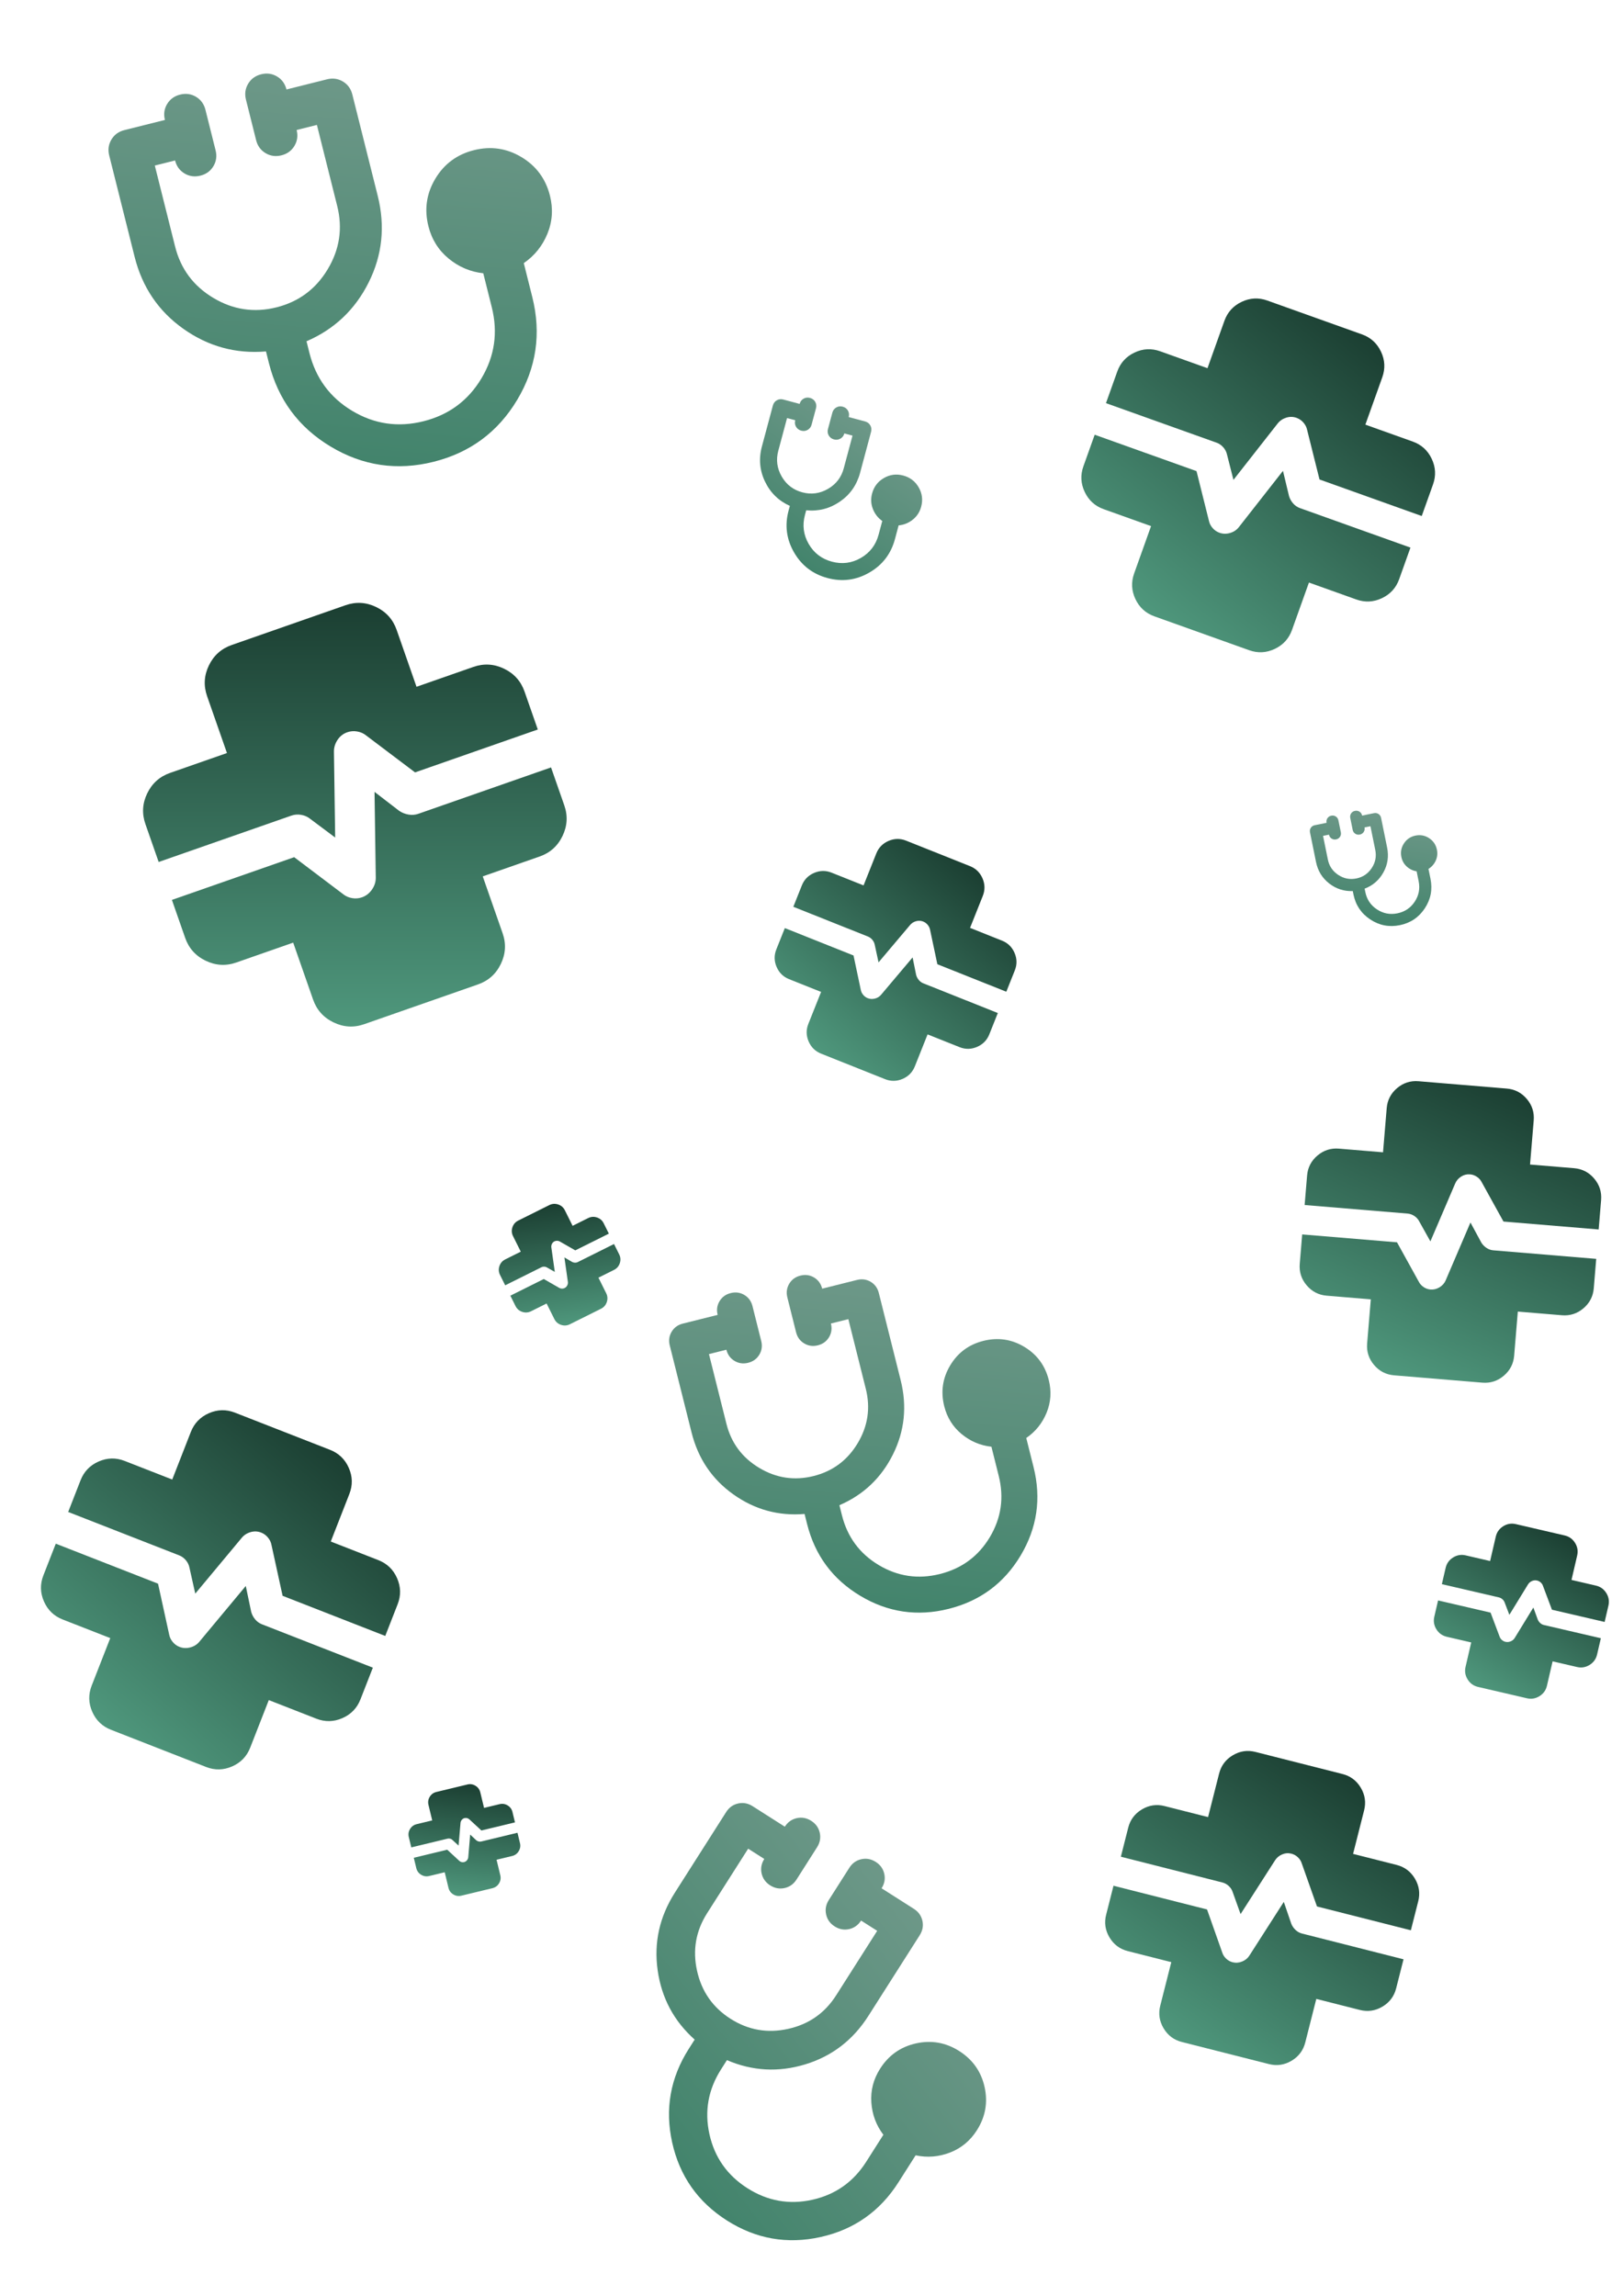 <svg width="852" height="1205" viewBox="0 0 852 1205" fill="none" xmlns="http://www.w3.org/2000/svg">
<g filter="url(#filter0_d_145_48)">
<path d="M191.196 533.549C185.723 535.461 180.357 535.149 175.098 532.614C169.838 530.078 166.252 526.073 164.34 520.6L153.91 490.746L124.056 501.177C118.582 503.089 113.216 502.777 107.957 500.242C102.697 497.706 99.112 493.701 97.199 488.228L90.246 468.325L154.431 445.9L180.215 465.365C181.507 466.402 183.045 467.074 184.828 467.382C186.61 467.69 188.33 467.554 189.989 466.974C192.145 466.221 193.904 464.862 195.264 462.898C196.625 460.934 197.29 458.841 197.258 456.618L196.611 411.622L209.589 421.603C211.048 422.582 212.668 423.226 214.451 423.534C216.233 423.841 217.954 423.706 219.612 423.126L289.271 398.788L296.225 418.69C298.137 424.164 297.826 429.53 295.29 434.789C292.754 440.049 288.749 443.635 283.276 445.547L253.422 455.977L263.853 485.831C265.765 491.304 265.453 496.671 262.918 501.93C260.382 507.189 256.377 510.775 250.904 512.688L191.196 533.549ZM175.953 435.589L162.725 425.694C161.432 424.657 159.895 423.985 158.112 423.677C156.33 423.369 154.609 423.505 152.951 424.085L83.292 448.423L76.338 428.52C74.426 423.047 74.738 417.681 77.273 412.421C79.809 407.162 83.814 403.576 89.287 401.664L119.141 391.233L108.71 361.38C106.798 355.906 107.11 350.54 109.645 345.281C112.181 340.021 116.186 336.436 121.659 334.523L181.367 313.662C186.84 311.75 192.206 312.061 197.465 314.597C202.725 317.133 206.311 321.138 208.223 326.611L218.654 356.465L248.507 346.034C253.981 344.122 259.347 344.433 264.606 346.969C269.866 349.505 273.451 353.51 275.364 358.983L282.317 378.885L217.883 401.398L192.1 381.933C190.807 380.896 189.269 380.224 187.487 379.916C185.704 379.608 183.984 379.744 182.325 380.323C180.169 381.077 178.452 382.421 177.174 384.356C175.896 386.292 175.273 388.37 175.305 390.592L175.953 435.589Z" fill="url(#paint0_linear_145_48)"/>
</g>
<g filter="url(#filter1_df_145_48)">
<path d="M431.07 549.027C427.996 547.801 425.8 545.656 424.484 542.594C423.168 539.531 423.122 536.462 424.348 533.388L431.036 516.617L414.265 509.93C411.191 508.704 408.995 506.559 407.679 503.497C406.362 500.434 406.317 497.365 407.543 494.291L412.002 483.11L448.059 497.489L451.877 515.533C452.046 516.464 452.457 517.33 453.11 518.13C453.762 518.931 454.555 519.516 455.486 519.888C456.697 520.371 457.964 520.444 459.286 520.107C460.608 519.771 461.679 519.118 462.497 518.148L479.072 498.517L480.926 507.679C481.188 508.648 481.645 509.532 482.298 510.332C482.951 511.132 483.743 511.718 484.674 512.09L523.806 527.694L519.348 538.874C518.122 541.949 515.977 544.145 512.915 545.461C509.852 546.777 506.783 546.823 503.709 545.597L486.938 538.909L480.251 555.68C479.025 558.754 476.88 560.95 473.818 562.266C470.755 563.583 467.686 563.628 464.612 562.402L431.07 549.027ZM461.194 501.107L459.2 491.889C459.032 490.958 458.621 490.092 457.968 489.292C457.315 488.492 456.523 487.906 455.592 487.534L416.46 471.93L420.918 460.749C422.144 457.675 424.289 455.479 427.351 454.163C430.414 452.846 433.483 452.801 436.557 454.027L453.328 460.715L460.015 443.944C461.241 440.87 463.386 438.674 466.448 437.358C469.511 436.041 472.58 435.996 475.654 437.222L509.196 450.597C512.27 451.823 514.466 453.968 515.782 457.03C517.098 460.093 517.144 463.161 515.918 466.236L509.23 483.007L526.001 489.694C529.075 490.92 531.271 493.065 532.587 496.127C533.904 499.19 533.949 502.259 532.723 505.333L528.264 516.514L492.068 502.08L488.249 484.035C488.08 483.104 487.669 482.238 487.017 481.438C486.364 480.638 485.572 480.052 484.64 479.68C483.429 479.197 482.185 479.133 480.91 479.489C479.634 479.844 478.587 480.506 477.769 481.476L461.194 501.107Z" fill="url(#paint1_linear_145_48)"/>
</g>
<g filter="url(#filter2_df_145_48)">
<path d="M299.165 691.044C297.668 691.79 296.122 691.896 294.525 691.361C292.928 690.827 291.757 689.811 291.011 688.315L286.943 680.152L278.781 684.22C277.284 684.966 275.738 685.071 274.141 684.537C272.544 684.002 271.373 682.986 270.627 681.49L267.915 676.048L285.465 667.302L293.548 671.936C293.956 672.185 294.42 672.322 294.941 672.345C295.462 672.369 295.949 672.267 296.403 672.041C296.992 671.747 297.446 671.295 297.764 670.683C298.082 670.072 298.196 669.449 298.107 668.815L296.288 655.965L300.364 658.349C300.816 658.576 301.303 658.702 301.825 658.725C302.346 658.748 302.833 658.647 303.287 658.421L322.332 648.929L325.044 654.371C325.79 655.868 325.896 657.414 325.361 659.011C324.827 660.608 323.811 661.779 322.315 662.525L314.152 666.593L318.22 674.755C318.966 676.252 319.071 677.798 318.537 679.395C318.002 680.992 316.986 682.163 315.49 682.909L299.165 691.044ZM291.248 663.571L287.104 661.221C286.697 660.971 286.233 660.834 285.711 660.811C285.19 660.788 284.703 660.889 284.249 661.115L265.204 670.607L262.492 665.165C261.746 663.668 261.64 662.122 262.175 660.525C262.709 658.928 263.725 657.757 265.221 657.011L273.384 652.943L269.316 644.781C268.57 643.284 268.465 641.738 268.999 640.141C269.534 638.544 270.55 637.373 272.046 636.627L288.371 628.492C289.868 627.746 291.414 627.64 293.011 628.175C294.608 628.709 295.779 629.725 296.525 631.221L300.593 639.384L308.755 635.316C310.252 634.57 311.798 634.465 313.395 634.999C314.992 635.534 316.163 636.549 316.909 638.046L319.621 643.488L302.003 652.267L293.92 647.634C293.512 647.385 293.048 647.248 292.527 647.225C292.006 647.201 291.519 647.303 291.065 647.529C290.476 647.822 290.033 648.269 289.738 648.869C289.442 649.469 289.34 650.087 289.429 650.721L291.248 663.571Z" fill="url(#paint2_linear_145_48)"/>
</g>
<g filter="url(#filter3_df_145_48)">
<path d="M242.181 990.965C240.685 991.326 239.275 991.102 237.952 990.293C236.629 989.484 235.786 988.332 235.425 986.835L233.456 978.67L225.291 980.64C223.794 981.001 222.385 980.777 221.061 979.969C219.738 979.16 218.896 978.007 218.535 976.51L217.222 971.067L234.776 966.833L241.076 972.656C241.391 972.964 241.779 973.183 242.242 973.311C242.705 973.439 243.163 973.449 243.617 973.339C244.207 973.197 244.707 972.884 245.119 972.401C245.53 971.918 245.761 971.382 245.811 970.794L246.826 958.886L249.993 961.866C250.352 962.163 250.764 962.375 251.226 962.504C251.689 962.632 252.148 962.642 252.601 962.532L271.652 957.936L272.965 963.379C273.326 964.876 273.102 966.286 272.293 967.609C271.484 968.932 270.332 969.774 268.835 970.135L260.67 972.105L262.64 980.269C263.001 981.766 262.777 983.176 261.969 984.499C261.16 985.822 260.007 986.664 258.51 987.025L242.181 990.965ZM240.735 964.675L237.5 961.712C237.186 961.403 236.797 961.185 236.334 961.057C235.871 960.929 235.413 960.919 234.959 961.029L215.909 965.624L214.596 960.181C214.235 958.685 214.459 957.275 215.267 955.952C216.076 954.629 217.229 953.787 218.726 953.425L226.89 951.456L224.92 943.291C224.559 941.795 224.783 940.385 225.592 939.062C226.401 937.738 227.553 936.896 229.05 936.535L245.379 932.596C246.876 932.235 248.286 932.459 249.609 933.267C250.932 934.076 251.774 935.229 252.135 936.726L254.105 944.89L262.269 942.92C263.766 942.559 265.176 942.783 266.499 943.592C267.822 944.401 268.664 945.554 269.025 947.05L270.338 952.493L252.717 956.744L246.416 950.921C246.102 950.613 245.713 950.394 245.25 950.266C244.787 950.138 244.329 950.128 243.876 950.238C243.286 950.38 242.797 950.69 242.408 951.168C242.019 951.646 241.8 952.179 241.75 952.767L240.735 964.675Z" fill="url(#paint3_linear_145_48)"/>
</g>
<g filter="url(#filter4_df_145_48)">
<path d="M775.908 881.393C773.558 880.848 771.74 879.544 770.455 877.482C769.171 875.42 768.801 873.214 769.346 870.865L772.322 858.047L759.504 855.071C757.154 854.526 755.337 853.222 754.052 851.16C752.767 849.099 752.397 846.893 752.943 844.543L754.927 835.998L782.484 842.395L787.218 854.976C787.442 855.629 787.833 856.207 788.392 856.712C788.95 857.217 789.585 857.552 790.297 857.717C791.223 857.932 792.143 857.846 793.059 857.458C793.974 857.07 794.674 856.482 795.157 855.693L804.942 839.729L807.284 846.126C807.579 846.795 808.006 847.382 808.564 847.887C809.122 848.391 809.757 848.726 810.469 848.892L840.377 855.835L838.393 864.38C837.848 866.73 836.544 868.547 834.482 869.832C832.42 871.117 830.215 871.487 827.865 870.941L815.047 867.966L812.072 880.783C811.526 883.133 810.222 884.95 808.16 886.235C806.099 887.52 803.893 887.89 801.543 887.344L775.908 881.393ZM792.346 843.559L789.896 837.137C789.673 836.484 789.282 835.906 788.723 835.401C788.165 834.896 787.53 834.561 786.818 834.396L756.91 827.453L758.894 818.908C759.44 816.558 760.743 814.74 762.805 813.455C764.867 812.17 767.073 811.801 769.423 812.346L782.24 815.322L785.216 802.504C785.761 800.154 787.065 798.337 789.127 797.052C791.189 795.767 793.395 795.397 795.745 795.943L821.38 801.894C823.73 802.44 825.547 803.743 826.832 805.805C828.117 807.867 828.487 810.073 827.941 812.423L824.966 825.24L837.783 828.216C840.133 828.761 841.95 830.065 843.235 832.127C844.52 834.189 844.89 836.395 844.344 838.745L842.361 847.29L814.696 840.867L809.962 828.286C809.738 827.634 809.347 827.055 808.789 826.551C808.231 826.046 807.596 825.711 806.884 825.545C805.958 825.331 805.055 825.421 804.175 825.817C803.295 826.213 802.614 826.806 802.13 827.594L792.346 843.559Z" fill="url(#paint4_linear_145_48)"/>
</g>
<g filter="url(#filter5_d_145_48)">
<path d="M731.836 716.844C727.591 716.491 724.083 714.678 721.312 711.403C718.54 708.129 717.331 704.37 717.684 700.125L719.609 676.973L696.457 675.047C692.212 674.694 688.704 672.881 685.933 669.607C683.161 666.333 681.952 662.573 682.305 658.329L683.589 642.893L733.367 647.033L744.85 667.804C745.408 668.886 746.239 669.797 747.343 670.537C748.447 671.276 749.642 671.699 750.929 671.806C752.601 671.945 754.187 671.559 755.687 670.648C757.188 669.736 758.26 668.53 758.902 667.03L771.92 636.64L777.646 647.218C778.332 648.311 779.227 649.228 780.332 649.967C781.436 650.707 782.631 651.13 783.917 651.237L837.94 655.729L836.657 671.164C836.304 675.409 834.49 678.917 831.216 681.688C827.942 684.46 824.183 685.669 819.938 685.316L796.785 683.391L794.86 706.543C794.507 710.788 792.693 714.296 789.419 717.067C786.145 719.839 782.386 721.048 778.141 720.695L731.836 716.844ZM750.892 646.548L744.974 635.953C744.416 634.871 743.585 633.96 742.481 633.22C741.377 632.481 740.182 632.058 738.895 631.951L684.872 627.458L686.156 612.023C686.509 607.778 688.322 604.27 691.596 601.499C694.871 598.728 698.63 597.518 702.875 597.871L726.027 599.797L727.953 576.644C728.306 572.399 730.119 568.891 733.393 566.12C736.667 563.349 740.427 562.14 744.671 562.493L790.977 566.343C795.222 566.696 798.73 568.51 801.501 571.784C804.272 575.058 805.482 578.817 805.129 583.062L803.203 606.215L826.356 608.14C830.601 608.493 834.109 610.307 836.88 613.581C839.651 616.855 840.86 620.614 840.507 624.859L839.224 640.294L789.253 636.138L777.769 615.368C777.212 614.285 776.381 613.374 775.277 612.635C774.173 611.895 772.977 611.472 771.691 611.365C770.019 611.226 768.465 611.615 767.029 612.532C765.592 613.448 764.553 614.657 763.91 616.158L750.892 646.548Z" fill="url(#paint5_linear_145_48)"/>
</g>
<g filter="url(#filter6_d_145_48)">
<path d="M58.257 902.886C53.68 901.097 50.399 897.935 48.413 893.401C46.428 888.867 46.33 884.311 48.12 879.734L57.881 854.766L32.913 845.005C28.336 843.216 25.055 840.054 23.069 835.52C21.084 830.986 20.986 826.431 22.776 821.853L29.283 805.208L82.963 826.194L88.814 852.948C89.074 854.329 89.692 855.61 90.67 856.791C91.647 857.973 92.829 858.835 94.216 859.377C96.019 860.082 97.901 860.178 99.86 859.665C101.82 859.152 103.403 858.171 104.608 856.724L129.021 827.41L131.865 840.995C132.264 842.43 132.951 843.738 133.929 844.92C134.906 846.101 136.088 846.963 137.475 847.506L195.733 870.281L189.225 886.926C187.436 891.504 184.274 894.785 179.74 896.77C175.206 898.755 170.65 898.853 166.073 897.064L141.106 887.303L131.345 912.27C129.555 916.848 126.393 920.129 121.859 922.114C117.325 924.1 112.77 924.198 108.192 922.408L58.257 902.886ZM102.502 831.434L99.45 817.768C99.19 816.387 98.571 815.106 97.594 813.925C96.617 812.743 95.435 811.881 94.048 811.339L35.79 788.563L42.297 771.918C44.087 767.341 47.249 764.06 51.783 762.074C56.317 760.089 60.872 759.991 65.45 761.781L90.417 771.542L100.178 746.574C101.968 741.997 105.129 738.715 109.663 736.73C114.197 734.745 118.753 734.647 123.33 736.436L173.265 755.958C177.843 757.748 181.124 760.91 183.109 765.444C185.095 769.978 185.192 774.533 183.403 779.111L173.642 804.078L198.609 813.839C203.187 815.629 206.468 818.79 208.453 823.324C210.439 827.858 210.537 832.414 208.747 836.991L202.24 853.636L148.352 832.569L142.5 805.815C142.241 804.435 141.622 803.153 140.645 801.972C139.668 800.79 138.486 799.928 137.098 799.386C135.295 798.681 133.449 798.599 131.558 799.139C129.668 799.679 128.12 800.673 126.915 802.121L102.502 831.434Z" fill="url(#paint6_linear_145_48)"/>
</g>
<g filter="url(#filter7_d_145_48)">
<path d="M606.017 318.498C601.459 316.869 598.136 313.851 596.05 309.445C593.964 305.038 593.736 300.556 595.365 295.998L604.251 271.133L579.387 262.247C574.828 260.618 571.506 257.6 569.42 253.193C567.334 248.787 567.105 244.305 568.735 239.746L574.659 223.17L628.117 242.275L634.654 268.446C634.95 269.798 635.596 271.041 636.592 272.176C637.589 273.311 638.777 274.125 640.159 274.619C641.955 275.261 643.81 275.301 645.724 274.739C647.639 274.177 649.168 273.166 650.313 271.705L673.499 242.137L676.693 255.429C677.127 256.831 677.842 258.099 678.838 259.234C679.835 260.369 681.024 261.183 682.405 261.677L740.422 282.411L734.498 298.988C732.869 303.546 729.851 306.869 725.445 308.955C721.038 311.041 716.556 311.269 711.997 309.64L687.133 300.754L678.247 325.618C676.618 330.177 673.6 333.499 669.193 335.585C664.787 337.671 660.305 337.9 655.746 336.27L606.017 318.498ZM647.506 246.868L644.105 233.502C643.809 232.15 643.163 230.906 642.167 229.771C641.17 228.636 639.981 227.822 638.6 227.328L580.583 206.594L586.507 190.017C588.136 185.459 591.154 182.136 595.56 180.05C599.967 177.964 604.449 177.736 609.008 179.365L633.872 188.251L642.758 163.387C644.387 158.828 647.405 155.506 651.812 153.42C656.218 151.334 660.7 151.105 665.259 152.735L714.988 170.507C719.546 172.136 722.869 175.154 724.955 179.56C727.041 183.967 727.269 188.449 725.64 193.008L716.754 217.872L741.618 226.758C746.177 228.387 749.499 231.405 751.585 235.812C753.671 240.218 753.9 244.7 752.27 249.259L746.346 265.835L692.68 246.656L686.144 220.485C685.848 219.133 685.202 217.89 684.206 216.755C683.209 215.62 682.02 214.806 680.639 214.312C678.843 213.67 677.023 213.643 675.177 214.229C673.332 214.816 671.837 215.839 670.692 217.3L647.506 246.868Z" fill="url(#paint7_linear_145_48)"/>
</g>
<g filter="url(#filter8_d_145_48)">
<path d="M620.448 1066.76C616.261 1065.7 613.055 1063.3 610.83 1059.56C608.605 1055.82 608.023 1051.86 609.084 1047.68L614.876 1024.84L592.039 1019.05C587.852 1017.98 584.646 1015.59 582.42 1011.85C580.195 1008.11 579.613 1004.15 580.675 999.961L584.536 984.736L633.636 997.188L641.654 1019.88C642.031 1021.06 642.71 1022.11 643.691 1023.03C644.672 1023.95 645.797 1024.58 647.065 1024.9C648.715 1025.32 650.366 1025.2 652.019 1024.53C653.672 1023.87 654.945 1022.85 655.839 1021.45L673.934 993.229L677.895 1004.77C678.399 1005.97 679.141 1007.04 680.122 1007.96C681.103 1008.89 682.228 1009.51 683.497 1009.83L736.783 1023.35L732.922 1038.57C731.861 1042.76 729.461 1045.96 725.723 1048.19C721.986 1050.41 718.023 1051 713.837 1049.93L691 1044.14L685.208 1066.98C684.146 1071.17 681.747 1074.37 678.009 1076.6C674.272 1078.82 670.309 1079.41 666.123 1078.34L620.448 1066.76ZM651.246 999.628L647.095 988.043C646.718 986.867 646.039 985.817 645.058 984.893C644.077 983.969 642.952 983.346 641.683 983.025L588.397 969.511L592.258 954.287C593.319 950.1 595.719 946.894 599.457 944.668C603.194 942.443 607.156 941.861 611.343 942.923L634.18 948.714L639.972 925.877C641.033 921.69 643.433 918.484 647.171 916.259C650.908 914.033 654.871 913.451 659.057 914.513L704.732 926.096C708.918 927.158 712.125 929.557 714.35 933.295C716.575 937.033 717.157 940.995 716.095 945.182L710.304 968.019L733.141 973.81C737.328 974.872 740.534 977.272 742.76 981.009C744.985 984.747 745.567 988.709 744.505 992.896L740.644 1008.12L691.354 995.621L683.336 972.927C682.959 971.752 682.28 970.702 681.299 969.778C680.318 968.854 679.193 968.231 677.924 967.909C676.275 967.491 674.655 967.62 673.066 968.298C671.476 968.975 670.235 970.01 669.341 971.404L651.246 999.628Z" fill="url(#paint8_linear_145_48)"/>
</g>
<g filter="url(#filter9_d_145_48)">
<path d="M498.032 837.412C481.568 841.539 466.092 839.261 451.603 830.579C437.114 821.898 427.806 809.325 423.68 792.862L422.361 787.603C408.717 788.755 396.279 785.349 385.049 777.387C373.82 769.43 366.486 758.593 363.047 744.873L351.585 699.141C350.935 696.55 351.269 694.156 352.585 691.96C353.896 689.771 355.847 688.352 358.439 687.703L376.731 683.118C376.082 680.526 376.412 678.133 377.722 675.938C379.039 673.748 380.994 672.328 383.585 671.679C386.177 671.029 388.57 671.36 390.765 672.669C392.955 673.987 394.375 675.941 395.024 678.533L399.609 696.826C400.258 699.417 399.928 701.81 398.618 704.005C397.301 706.195 395.347 707.615 392.755 708.264C390.164 708.914 387.771 708.584 385.576 707.274C383.386 705.956 381.966 704.002 381.316 701.41L372.17 703.703L381.34 740.288C383.861 750.349 389.602 758.064 398.563 763.433C407.523 768.802 417.034 770.225 427.095 767.704C437.156 765.182 444.871 759.441 450.24 750.481C455.608 741.52 457.032 732.01 454.51 721.949L445.341 685.363L436.194 687.656C436.844 690.247 436.514 692.64 435.204 694.835C433.886 697.025 431.932 698.445 429.34 699.095C426.749 699.744 424.359 699.413 422.17 698.102C419.974 696.786 418.551 694.832 417.902 692.241L413.317 673.948C412.667 671.357 413 668.963 414.316 666.766C415.628 664.578 417.579 663.159 420.171 662.509C422.762 661.86 425.155 662.19 427.35 663.5C429.54 664.817 430.96 666.772 431.609 669.363L449.902 664.778C452.494 664.129 454.887 664.459 457.081 665.769C459.271 667.086 460.691 669.041 461.341 671.632L472.803 717.364C476.242 731.083 474.886 744.099 468.738 756.411C462.59 768.729 453.229 777.598 440.654 783.018L441.972 788.277C444.838 799.71 451.274 808.427 461.28 814.428C471.292 820.421 482.014 821.985 493.447 819.12C504.88 816.254 513.596 809.818 519.597 799.811C525.591 789.8 527.155 779.078 524.289 767.645L520.449 752.325C514.617 751.681 509.403 749.465 504.805 745.68C500.212 741.886 497.171 737.017 495.681 731.072C493.77 723.45 494.814 716.302 498.812 709.63C502.81 702.957 508.62 698.666 516.242 696.755C523.864 694.845 531.011 695.889 537.684 699.887C544.357 703.885 548.648 709.695 550.559 717.317C552.049 723.262 551.663 728.99 549.403 734.502C547.134 740.008 543.581 744.421 538.742 747.74L542.582 763.06C546.708 779.524 544.431 795 535.749 809.489C527.067 823.978 514.495 833.286 498.032 837.412Z" fill="url(#paint9_linear_145_48)"/>
</g>
<g filter="url(#filter10_d_145_48)">
<path d="M227.625 235.372C208.48 240.17 190.484 237.522 173.636 227.427C156.787 217.331 145.964 202.712 141.166 183.567L139.633 177.452C123.766 178.791 109.303 174.831 96.244 165.572C83.187 156.32 74.659 143.718 70.66 127.764L57.331 74.586C56.576 71.572 56.964 68.789 58.494 66.235C60.019 63.69 62.288 62.04 65.301 61.284L86.573 55.953C85.817 52.94 86.201 50.157 87.725 47.605C89.257 45.058 91.529 43.407 94.543 42.652C97.556 41.896 100.339 42.28 102.891 43.803C105.438 45.335 107.089 47.608 107.844 50.621L113.175 71.893C113.931 74.906 113.547 77.689 112.024 80.241C110.492 82.788 108.219 84.439 105.206 85.194C102.192 85.95 99.409 85.566 96.857 84.042C94.311 82.51 92.659 80.238 91.904 77.224L81.269 79.89L91.931 122.433C94.864 134.132 101.54 143.103 111.959 149.346C122.378 155.589 133.438 157.245 145.137 154.312C156.836 151.38 165.807 144.704 172.05 134.285C178.294 123.865 179.949 112.806 177.017 101.107L166.354 58.564L155.718 61.23C156.473 64.243 156.09 67.026 154.566 69.578C153.034 72.125 150.762 73.776 147.748 74.531C144.735 75.287 141.956 74.902 139.411 73.377C136.857 71.847 135.202 69.575 134.447 66.561L129.115 45.29C128.36 42.277 128.748 39.493 130.278 36.939C131.803 34.394 134.072 32.744 137.085 31.989C140.099 31.233 142.882 31.617 145.434 33.14C147.98 34.672 149.631 36.945 150.387 39.959L171.658 34.627C174.671 33.872 177.454 34.256 180.006 35.779C182.553 37.311 184.204 39.584 184.959 42.597L198.288 95.775C202.287 111.729 200.711 126.864 193.561 141.181C186.412 155.505 175.527 165.818 160.904 172.12L162.437 178.236C165.769 191.53 173.253 201.667 184.889 208.645C196.531 215.614 208.999 217.433 222.293 214.101C235.588 210.768 245.724 203.284 252.702 191.648C259.671 180.007 261.49 167.539 258.158 154.244L253.693 136.43C246.911 135.68 240.847 133.104 235.501 128.702C230.16 124.291 226.624 118.629 224.891 111.715C222.669 102.852 223.883 94.541 228.532 86.782C233.181 79.023 239.938 74.033 248.801 71.811C257.664 69.59 265.975 70.804 273.734 75.453C281.493 80.102 286.483 86.858 288.705 95.721C290.438 102.634 289.989 109.295 287.361 115.704C284.723 122.107 280.591 127.239 274.964 131.098L279.429 148.913C284.228 168.057 281.579 186.053 271.484 202.902C261.389 219.75 246.769 230.574 227.625 235.372Z" fill="url(#paint10_linear_145_48)"/>
</g>
<g filter="url(#filter11_d_145_48)">
<path d="M381.578 1158.42C366.339 1148.72 356.769 1135.09 352.87 1117.54C348.972 1100 351.872 1083.6 361.572 1068.36L364.67 1063.49C353.792 1053.79 347.319 1041.69 345.249 1027.18C343.177 1012.68 346.182 999.084 354.265 986.384L381.208 944.052C382.735 941.653 384.828 940.158 387.489 939.567C390.14 938.978 392.664 939.447 395.063 940.974L411.996 951.751C413.523 949.352 415.614 947.855 418.268 947.261C420.925 946.675 423.453 947.146 425.852 948.673C428.251 950.2 429.747 952.29 430.342 954.945C430.927 957.601 430.456 960.129 428.93 962.528L418.152 979.461C416.626 981.86 414.535 983.357 411.88 983.951C409.224 984.537 406.696 984.066 404.297 982.539C401.898 981.012 400.402 978.922 399.807 976.267C399.222 973.611 399.692 971.083 401.219 968.684L392.753 963.295L371.198 997.162C365.271 1006.47 363.512 1016.56 365.923 1027.41C368.334 1038.26 374.197 1046.66 383.51 1052.58C392.823 1058.51 402.906 1060.27 413.76 1057.86C424.613 1055.45 433.003 1049.58 438.931 1040.27L460.485 1006.4L452.019 1001.02C450.492 1003.41 448.401 1004.91 445.747 1005.51C443.09 1006.09 440.562 1005.62 438.163 1004.09C435.765 1002.57 434.271 1000.48 433.682 997.827C433.091 995.167 433.559 992.637 435.086 990.239L445.863 973.305C447.39 970.906 449.483 969.412 452.143 968.821C454.794 968.232 457.319 968.701 459.718 970.227C462.117 971.754 463.614 973.845 464.208 976.499C464.793 979.156 464.323 981.684 462.796 984.083L479.729 994.86C482.128 996.387 483.625 998.477 484.219 1001.13C484.805 1003.79 484.334 1006.32 482.807 1008.72L455.864 1051.05C447.781 1063.75 436.733 1072.23 422.719 1076.49C408.701 1080.76 394.996 1080.02 381.603 1074.27L378.505 1079.14C371.769 1089.72 369.745 1101.07 372.434 1113.2C375.132 1125.32 381.772 1134.75 392.356 1141.49C402.939 1148.22 414.293 1150.25 426.417 1147.56C438.539 1144.86 447.968 1138.22 454.704 1127.64L463.73 1113.45C459.959 1108.48 457.853 1102.83 457.413 1096.5C456.981 1090.18 458.517 1084.26 462.02 1078.76C466.51 1071.7 472.797 1067.28 480.879 1065.48C488.961 1063.69 496.53 1065.03 503.585 1069.52C510.641 1074.02 515.066 1080.3 516.862 1088.38C518.657 1096.47 517.31 1104.03 512.819 1111.09C509.317 1116.59 504.609 1120.49 498.696 1122.78C492.78 1125.06 486.77 1125.54 480.663 1124.23L471.637 1138.41C461.938 1153.65 448.313 1163.22 430.763 1167.12C413.213 1171.02 396.818 1168.12 381.578 1158.42Z" fill="url(#paint11_linear_145_48)"/>
</g>
<g filter="url(#filter12_df_145_48)">
<path d="M434.408 299.388C426.676 297.316 420.818 292.831 416.835 285.932C412.852 279.033 411.896 271.718 413.968 263.986L414.63 261.516C408.742 258.864 404.395 254.61 401.59 248.754C398.785 242.901 398.245 236.753 399.972 230.31L405.727 208.832C406.053 207.615 406.739 206.704 407.785 206.101C408.827 205.499 409.956 205.361 411.173 205.687L419.765 207.989C420.091 206.772 420.775 205.861 421.818 205.257C422.863 204.656 423.994 204.519 425.211 204.845C426.428 205.171 427.339 205.855 427.943 206.898C428.544 207.943 428.682 209.074 428.356 210.291L426.054 218.882C425.728 220.099 425.043 221.01 424 221.615C422.955 222.216 421.824 222.353 420.607 222.027C419.39 221.701 418.479 221.016 417.875 219.973C417.274 218.928 417.136 217.797 417.463 216.58L413.167 215.429L408.563 232.612C407.297 237.337 407.896 241.832 410.359 246.099C412.822 250.365 416.416 253.132 421.141 254.398C425.866 255.664 430.362 255.065 434.629 252.602C438.895 250.139 441.661 246.545 442.927 241.819L447.531 224.637L443.236 223.486C442.91 224.703 442.225 225.614 441.182 226.219C440.137 226.82 439.006 226.957 437.789 226.631C436.572 226.305 435.663 225.621 435.061 224.579C434.457 223.533 434.319 222.401 434.645 221.184L436.947 212.593C437.273 211.376 437.959 210.466 439.004 209.862C440.047 209.26 441.176 209.123 442.393 209.449C443.61 209.775 444.521 210.459 445.126 211.502C445.727 212.547 445.864 213.678 445.538 214.895L454.129 217.197C455.346 217.523 456.257 218.208 456.861 219.251C457.462 220.296 457.6 221.427 457.273 222.644L451.518 244.121C449.792 250.565 446.251 255.619 440.895 259.285C435.538 262.954 429.647 264.465 423.221 263.818L422.559 266.288C421.121 271.657 421.776 276.725 424.526 281.492C427.279 286.257 431.34 289.358 436.71 290.797C442.079 292.236 447.147 291.58 451.914 288.831C456.679 286.077 459.781 282.016 461.219 276.646L463.147 269.451C460.891 267.849 459.249 265.741 458.221 263.127C457.197 260.511 457.059 257.807 457.808 255.015C458.767 251.435 460.835 248.728 464.012 246.894C467.189 245.059 470.568 244.622 474.147 245.581C477.727 246.54 480.434 248.608 482.268 251.785C484.102 254.962 484.54 258.341 483.581 261.92C482.833 264.713 481.361 266.985 479.166 268.739C476.969 270.489 474.493 271.494 471.738 271.753L469.81 278.948C467.739 286.68 463.253 292.538 456.354 296.521C449.455 300.504 442.14 301.46 434.408 299.388Z" fill="url(#paint12_linear_145_48)"/>
</g>
<g filter="url(#filter13_df_145_48)">
<path d="M734.835 481.581C729.236 482.718 724.067 481.718 719.326 478.579C714.586 475.439 711.647 471.071 710.509 465.472L710.145 463.683C705.54 463.864 701.409 462.53 697.753 459.682C694.098 456.836 691.796 453.081 690.848 448.415L687.688 432.863C687.508 431.982 687.657 431.182 688.133 430.463C688.607 429.747 689.285 429.3 690.166 429.121L696.387 427.856C696.207 426.975 696.355 426.175 696.829 425.457C697.305 424.741 697.984 424.293 698.865 424.114C699.746 423.935 700.546 424.082 701.264 424.556C701.98 425.032 702.428 425.711 702.607 426.592L703.872 432.813C704.051 433.694 703.903 434.494 703.43 435.212C702.953 435.928 702.275 436.376 701.393 436.555C700.512 436.734 699.712 436.587 698.994 436.113C698.278 435.637 697.83 434.958 697.651 434.077L694.54 434.709L697.069 447.151C697.764 450.572 699.578 453.254 702.509 455.195C705.441 457.136 708.617 457.759 712.039 457.064C715.46 456.368 718.142 454.555 720.083 451.623C722.024 448.692 722.647 445.515 721.952 442.094L719.423 429.652L716.313 430.284C716.492 431.166 716.345 431.965 715.871 432.684C715.395 433.4 714.716 433.848 713.835 434.027C712.954 434.206 712.155 434.058 711.439 433.584C710.72 433.108 710.271 432.43 710.092 431.549L708.828 425.328C708.649 424.447 708.797 423.647 709.273 422.928C709.747 422.212 710.425 421.764 711.306 421.585C712.188 421.406 712.987 421.554 713.705 422.027C714.422 422.504 714.87 423.182 715.049 424.064L721.27 422.799C722.151 422.62 722.951 422.768 723.669 423.241C724.385 423.718 724.833 424.396 725.012 425.278L728.173 440.83C729.121 445.495 728.468 449.851 726.213 453.898C723.959 457.947 720.677 460.787 716.366 462.419L716.73 464.208C717.52 468.096 719.552 471.124 722.826 473.294C726.101 475.461 729.683 476.15 733.571 475.36C737.459 474.57 740.488 472.538 742.657 469.264C744.825 465.988 745.513 462.407 744.723 458.519L743.664 453.309C741.713 453.004 739.993 452.18 738.504 450.837C737.017 449.491 736.069 447.808 735.658 445.786C735.131 443.194 735.59 440.807 737.036 438.623C738.482 436.44 740.501 435.085 743.092 434.559C745.684 434.032 748.072 434.491 750.255 435.937C752.438 437.383 753.793 439.401 754.32 441.993C754.731 444.015 754.514 445.936 753.671 447.754C752.824 449.572 751.562 451.002 749.885 452.044L750.944 457.254C752.082 462.853 751.081 468.023 747.942 472.763C744.803 477.504 740.434 480.443 734.835 481.581Z" fill="url(#paint13_linear_145_48)"/>
</g>
<defs>
<filter id="filter0_d_145_48" x="71.105" y="312.429" width="230.353" height="230.353" filterUnits="userSpaceOnUse" color-interpolation-filters="sRGB">
<feFlood flood-opacity="0" result="BackgroundImageFix"/>
<feColorMatrix in="SourceAlpha" type="matrix" values="0 0 0 0 0 0 0 0 0 0 0 0 0 0 0 0 0 0 127 0" result="hardAlpha"/>
<feOffset dy="4"/>
<feGaussianBlur stdDeviation="2"/>
<feComposite in2="hardAlpha" operator="out"/>
<feColorMatrix type="matrix" values="0 0 0 0 0 0 0 0 0 0 0 0 0 0 0 0 0 0 0.25 0"/>
<feBlend mode="normal" in2="BackgroundImageFix" result="effect1_dropShadow_145_48"/>
<feBlend mode="normal" in="SourceGraphic" in2="effect1_dropShadow_145_48" result="shape"/>
</filter>
<filter id="filter1_df_145_48" x="399.456" y="429.135" width="141.353" height="142.153" filterUnits="userSpaceOnUse" color-interpolation-filters="sRGB">
<feFlood flood-opacity="0" result="BackgroundImageFix"/>
<feColorMatrix in="SourceAlpha" type="matrix" values="0 0 0 0 0 0 0 0 0 0 0 0 0 0 0 0 0 0 127 0" result="hardAlpha"/>
<feOffset dy="4"/>
<feGaussianBlur stdDeviation="2"/>
<feComposite in2="hardAlpha" operator="out"/>
<feColorMatrix type="matrix" values="0 0 0 0 0 0 0 0 0 0 0 0 0 0 0 0 0 0 0.25 0"/>
<feBlend mode="normal" in2="BackgroundImageFix" result="effect1_dropShadow_145_48"/>
<feBlend mode="normal" in="SourceGraphic" in2="effect1_dropShadow_145_48" result="shape"/>
<feGaussianBlur stdDeviation="3.6" result="effect2_foregroundBlur_145_48"/>
</filter>
<filter id="filter2_df_145_48" x="254.64" y="620.64" width="78.256" height="79.056" filterUnits="userSpaceOnUse" color-interpolation-filters="sRGB">
<feFlood flood-opacity="0" result="BackgroundImageFix"/>
<feColorMatrix in="SourceAlpha" type="matrix" values="0 0 0 0 0 0 0 0 0 0 0 0 0 0 0 0 0 0 127 0" result="hardAlpha"/>
<feOffset dy="4"/>
<feGaussianBlur stdDeviation="2"/>
<feComposite in2="hardAlpha" operator="out"/>
<feColorMatrix type="matrix" values="0 0 0 0 0 0 0 0 0 0 0 0 0 0 0 0 0 0 0.25 0"/>
<feBlend mode="normal" in2="BackgroundImageFix" result="effect1_dropShadow_145_48"/>
<feBlend mode="normal" in="SourceGraphic" in2="effect1_dropShadow_145_48" result="shape"/>
<feGaussianBlur stdDeviation="3.6" result="effect2_foregroundBlur_145_48"/>
</filter>
<filter id="filter3_df_145_48" x="207.229" y="925.229" width="73.103" height="73.903" filterUnits="userSpaceOnUse" color-interpolation-filters="sRGB">
<feFlood flood-opacity="0" result="BackgroundImageFix"/>
<feColorMatrix in="SourceAlpha" type="matrix" values="0 0 0 0 0 0 0 0 0 0 0 0 0 0 0 0 0 0 127 0" result="hardAlpha"/>
<feOffset dy="4"/>
<feGaussianBlur stdDeviation="2"/>
<feComposite in2="hardAlpha" operator="out"/>
<feColorMatrix type="matrix" values="0 0 0 0 0 0 0 0 0 0 0 0 0 0 0 0 0 0 0.25 0"/>
<feBlend mode="normal" in2="BackgroundImageFix" result="effect1_dropShadow_145_48"/>
<feBlend mode="normal" in="SourceGraphic" in2="effect1_dropShadow_145_48" result="shape"/>
<feGaussianBlur stdDeviation="3.6" result="effect2_foregroundBlur_145_48"/>
</filter>
<filter id="filter4_df_145_48" x="745.499" y="788.499" width="106.289" height="107.089" filterUnits="userSpaceOnUse" color-interpolation-filters="sRGB">
<feFlood flood-opacity="0" result="BackgroundImageFix"/>
<feColorMatrix in="SourceAlpha" type="matrix" values="0 0 0 0 0 0 0 0 0 0 0 0 0 0 0 0 0 0 127 0" result="hardAlpha"/>
<feOffset dy="4"/>
<feGaussianBlur stdDeviation="2"/>
<feComposite in2="hardAlpha" operator="out"/>
<feColorMatrix type="matrix" values="0 0 0 0 0 0 0 0 0 0 0 0 0 0 0 0 0 0 0.25 0"/>
<feBlend mode="normal" in2="BackgroundImageFix" result="effect1_dropShadow_145_48"/>
<feBlend mode="normal" in="SourceGraphic" in2="effect1_dropShadow_145_48" result="shape"/>
<feGaussianBlur stdDeviation="3.6" result="effect2_foregroundBlur_145_48"/>
</filter>
<filter id="filter5_d_145_48" x="678.245" y="562.433" width="166.322" height="167.322" filterUnits="userSpaceOnUse" color-interpolation-filters="sRGB">
<feFlood flood-opacity="0" result="BackgroundImageFix"/>
<feColorMatrix in="SourceAlpha" type="matrix" values="0 0 0 0 0 0 0 0 0 0 0 0 0 0 0 0 0 0 127 0" result="hardAlpha"/>
<feOffset dy="5"/>
<feGaussianBlur stdDeviation="2"/>
<feComposite in2="hardAlpha" operator="out"/>
<feColorMatrix type="matrix" values="0 0 0 0 0 0 0 0 0 0 0 0 0 0 0 0 0 0 0.25 0"/>
<feBlend mode="normal" in2="BackgroundImageFix" result="effect1_dropShadow_145_48"/>
<feBlend mode="normal" in="SourceGraphic" in2="effect1_dropShadow_145_48" result="shape"/>
</filter>
<filter id="filter6_d_145_48" x="17.503" y="735.164" width="196.517" height="197.517" filterUnits="userSpaceOnUse" color-interpolation-filters="sRGB">
<feFlood flood-opacity="0" result="BackgroundImageFix"/>
<feColorMatrix in="SourceAlpha" type="matrix" values="0 0 0 0 0 0 0 0 0 0 0 0 0 0 0 0 0 0 127 0" result="hardAlpha"/>
<feOffset dy="5"/>
<feGaussianBlur stdDeviation="2"/>
<feComposite in2="hardAlpha" operator="out"/>
<feColorMatrix type="matrix" values="0 0 0 0 0 0 0 0 0 0 0 0 0 0 0 0 0 0 0.25 0"/>
<feBlend mode="normal" in2="BackgroundImageFix" result="effect1_dropShadow_145_48"/>
<feBlend mode="normal" in="SourceGraphic" in2="effect1_dropShadow_145_48" result="shape"/>
</filter>
<filter id="filter7_d_145_48" x="563.663" y="151.663" width="193.679" height="194.679" filterUnits="userSpaceOnUse" color-interpolation-filters="sRGB">
<feFlood flood-opacity="0" result="BackgroundImageFix"/>
<feColorMatrix in="SourceAlpha" type="matrix" values="0 0 0 0 0 0 0 0 0 0 0 0 0 0 0 0 0 0 127 0" result="hardAlpha"/>
<feOffset dy="5"/>
<feGaussianBlur stdDeviation="2"/>
<feComposite in2="hardAlpha" operator="out"/>
<feColorMatrix type="matrix" values="0 0 0 0 0 0 0 0 0 0 0 0 0 0 0 0 0 0 0.25 0"/>
<feBlend mode="normal" in2="BackgroundImageFix" result="effect1_dropShadow_145_48"/>
<feBlend mode="normal" in="SourceGraphic" in2="effect1_dropShadow_145_48" result="shape"/>
</filter>
<filter id="filter8_d_145_48" x="576.16" y="913.999" width="172.859" height="173.859" filterUnits="userSpaceOnUse" color-interpolation-filters="sRGB">
<feFlood flood-opacity="0" result="BackgroundImageFix"/>
<feColorMatrix in="SourceAlpha" type="matrix" values="0 0 0 0 0 0 0 0 0 0 0 0 0 0 0 0 0 0 127 0" result="hardAlpha"/>
<feOffset dy="5"/>
<feGaussianBlur stdDeviation="2"/>
<feComposite in2="hardAlpha" operator="out"/>
<feColorMatrix type="matrix" values="0 0 0 0 0 0 0 0 0 0 0 0 0 0 0 0 0 0 0.25 0"/>
<feBlend mode="normal" in2="BackgroundImageFix" result="effect1_dropShadow_145_48"/>
<feBlend mode="normal" in="SourceGraphic" in2="effect1_dropShadow_145_48" result="shape"/>
</filter>
<filter id="filter9_d_145_48" x="347.263" y="662.186" width="208.184" height="188.22" filterUnits="userSpaceOnUse" color-interpolation-filters="sRGB">
<feFlood flood-opacity="0" result="BackgroundImageFix"/>
<feColorMatrix in="SourceAlpha" type="matrix" values="0 0 0 0 0 0 0 0 0 0 0 0 0 0 0 0 0 0 127 0" result="hardAlpha"/>
<feOffset dy="7"/>
<feGaussianBlur stdDeviation="2"/>
<feComposite in2="hardAlpha" operator="out"/>
<feColorMatrix type="matrix" values="0 0 0 0 0 0 0 0 0 0 0 0 0 0 0 0 0 0 0.25 0"/>
<feBlend mode="normal" in2="BackgroundImageFix" result="effect1_dropShadow_145_48"/>
<feBlend mode="normal" in="SourceGraphic" in2="effect1_dropShadow_145_48" result="shape"/>
</filter>
<filter id="filter10_d_145_48" x="52.957" y="31.613" width="240.78" height="217.078" filterUnits="userSpaceOnUse" color-interpolation-filters="sRGB">
<feFlood flood-opacity="0" result="BackgroundImageFix"/>
<feColorMatrix in="SourceAlpha" type="matrix" values="0 0 0 0 0 0 0 0 0 0 0 0 0 0 0 0 0 0 127 0" result="hardAlpha"/>
<feOffset dy="7"/>
<feGaussianBlur stdDeviation="2"/>
<feComposite in2="hardAlpha" operator="out"/>
<feColorMatrix type="matrix" values="0 0 0 0 0 0 0 0 0 0 0 0 0 0 0 0 0 0 0.25 0"/>
<feBlend mode="normal" in2="BackgroundImageFix" result="effect1_dropShadow_145_48"/>
<feBlend mode="normal" in="SourceGraphic" in2="effect1_dropShadow_145_48" result="shape"/>
</filter>
<filter id="filter11_d_145_48" x="340.615" y="939.321" width="181.016" height="240.476" filterUnits="userSpaceOnUse" color-interpolation-filters="sRGB">
<feFlood flood-opacity="0" result="BackgroundImageFix"/>
<feColorMatrix in="SourceAlpha" type="matrix" values="0 0 0 0 0 0 0 0 0 0 0 0 0 0 0 0 0 0 127 0" result="hardAlpha"/>
<feOffset dy="7"/>
<feGaussianBlur stdDeviation="2"/>
<feComposite in2="hardAlpha" operator="out"/>
<feColorMatrix type="matrix" values="0 0 0 0 0 0 0 0 0 0 0 0 0 0 0 0 0 0 0.25 0"/>
<feBlend mode="normal" in2="BackgroundImageFix" result="effect1_dropShadow_145_48"/>
<feBlend mode="normal" in="SourceGraphic" in2="effect1_dropShadow_145_48" result="shape"/>
</filter>
<filter id="filter12_df_145_48" x="394.985" y="200.673" width="93.09" height="107.779" filterUnits="userSpaceOnUse" color-interpolation-filters="sRGB">
<feFlood flood-opacity="0" result="BackgroundImageFix"/>
<feColorMatrix in="SourceAlpha" type="matrix" values="0 0 0 0 0 0 0 0 0 0 0 0 0 0 0 0 0 0 127 0" result="hardAlpha"/>
<feOffset dy="4"/>
<feGaussianBlur stdDeviation="2"/>
<feComposite in2="hardAlpha" operator="out"/>
<feColorMatrix type="matrix" values="0 0 0 0 0 0 0 0 0 0 0 0 0 0 0 0 0 0 0.25 0"/>
<feBlend mode="normal" in2="BackgroundImageFix" result="effect1_dropShadow_145_48"/>
<feBlend mode="normal" in="SourceGraphic" in2="effect1_dropShadow_145_48" result="shape"/>
<feGaussianBlur stdDeviation="2" result="effect2_foregroundBlur_145_48"/>
</filter>
<filter id="filter13_df_145_48" x="683.614" y="417.512" width="74.908" height="72.523" filterUnits="userSpaceOnUse" color-interpolation-filters="sRGB">
<feFlood flood-opacity="0" result="BackgroundImageFix"/>
<feColorMatrix in="SourceAlpha" type="matrix" values="0 0 0 0 0 0 0 0 0 0 0 0 0 0 0 0 0 0 127 0" result="hardAlpha"/>
<feOffset dy="4"/>
<feGaussianBlur stdDeviation="2"/>
<feComposite in2="hardAlpha" operator="out"/>
<feColorMatrix type="matrix" values="0 0 0 0 0 0 0 0 0 0 0 0 0 0 0 0 0 0 0.25 0"/>
<feBlend mode="normal" in2="BackgroundImageFix" result="effect1_dropShadow_145_48"/>
<feBlend mode="normal" in="SourceGraphic" in2="effect1_dropShadow_145_48" result="shape"/>
<feGaussianBlur stdDeviation="2" result="effect2_foregroundBlur_145_48"/>
</filter>
<linearGradient id="paint0_linear_145_48" x1="179.308" y1="315.915" x2="179.528" y2="596.265" gradientUnits="userSpaceOnUse">
<stop stop-color="#1C4033"/>
<stop offset="1" stop-color="#5DB091"/>
</linearGradient>
<linearGradient id="paint1_linear_145_48" x1="507.464" y1="450.797" x2="402.551" y2="571.68" gradientUnits="userSpaceOnUse">
<stop stop-color="#1C4033"/>
<stop offset="1" stop-color="#5DB091"/>
</linearGradient>
<linearGradient id="paint2_linear_145_48" x1="287.864" y1="629.211" x2="298.103" y2="709.411" gradientUnits="userSpaceOnUse">
<stop stop-color="#1C4033"/>
<stop offset="1" stop-color="#5DB091"/>
</linearGradient>
<linearGradient id="paint3_linear_145_48" x1="244.776" y1="933.137" x2="237.445" y2="1007.23" gradientUnits="userSpaceOnUse">
<stop stop-color="#1C4033"/>
<stop offset="1" stop-color="#5DB091"/>
</linearGradient>
<linearGradient id="paint4_linear_145_48" x1="820.154" y1="802.228" x2="757.849" y2="900.848" gradientUnits="userSpaceOnUse">
<stop stop-color="#1C4033"/>
<stop offset="1" stop-color="#5DB091"/>
</linearGradient>
<linearGradient id="paint5_linear_145_48" x1="788.922" y1="567.24" x2="705.255" y2="755.443" gradientUnits="userSpaceOnUse">
<stop stop-color="#1C4033"/>
<stop offset="1" stop-color="#5DB091"/>
</linearGradient>
<linearGradient id="paint6_linear_145_48" x1="170.697" y1="756.272" x2="16.141" y2="936.807" gradientUnits="userSpaceOnUse">
<stop stop-color="#1C4033"/>
<stop offset="1" stop-color="#5DB091"/>
</linearGradient>
<linearGradient id="paint7_linear_145_48" x1="712.468" y1="170.891" x2="565.535" y2="353.116" gradientUnits="userSpaceOnUse">
<stop stop-color="#1C4033"/>
<stop offset="1" stop-color="#5DB091"/>
</linearGradient>
<linearGradient id="paint8_linear_145_48" x1="702.526" y1="926.65" x2="587.416" y2="1100.93" gradientUnits="userSpaceOnUse">
<stop stop-color="#1C4033"/>
<stop offset="1" stop-color="#5DB091"/>
</linearGradient>
<linearGradient id="paint9_linear_145_48" x1="463.886" y1="652.888" x2="441.405" y2="902.655" gradientUnits="userSpaceOnUse">
<stop stop-color="#70998A"/>
<stop offset="1" stop-color="#327C61"/>
</linearGradient>
<linearGradient id="paint10_linear_145_48" x1="187.919" y1="20.801" x2="161.777" y2="311.239" gradientUnits="userSpaceOnUse">
<stop stop-color="#70998A"/>
<stop offset="1" stop-color="#327C61"/>
</linearGradient>
<linearGradient id="paint11_linear_145_48" x1="499.152" y1="996.96" x2="289.717" y2="1162.43" gradientUnits="userSpaceOnUse">
<stop stop-color="#70998A"/>
<stop offset="1" stop-color="#327C61"/>
</linearGradient>
<linearGradient id="paint12_linear_145_48" x1="462.618" y1="215.5" x2="396.115" y2="313.305" gradientUnits="userSpaceOnUse">
<stop stop-color="#70998A"/>
<stop offset="1" stop-color="#327C61"/>
</linearGradient>
<linearGradient id="paint13_linear_145_48" x1="726.152" y1="419.013" x2="714.804" y2="502.661" gradientUnits="userSpaceOnUse">
<stop stop-color="#70998A"/>
<stop offset="1" stop-color="#327C61"/>
</linearGradient>
</defs>
</svg>
